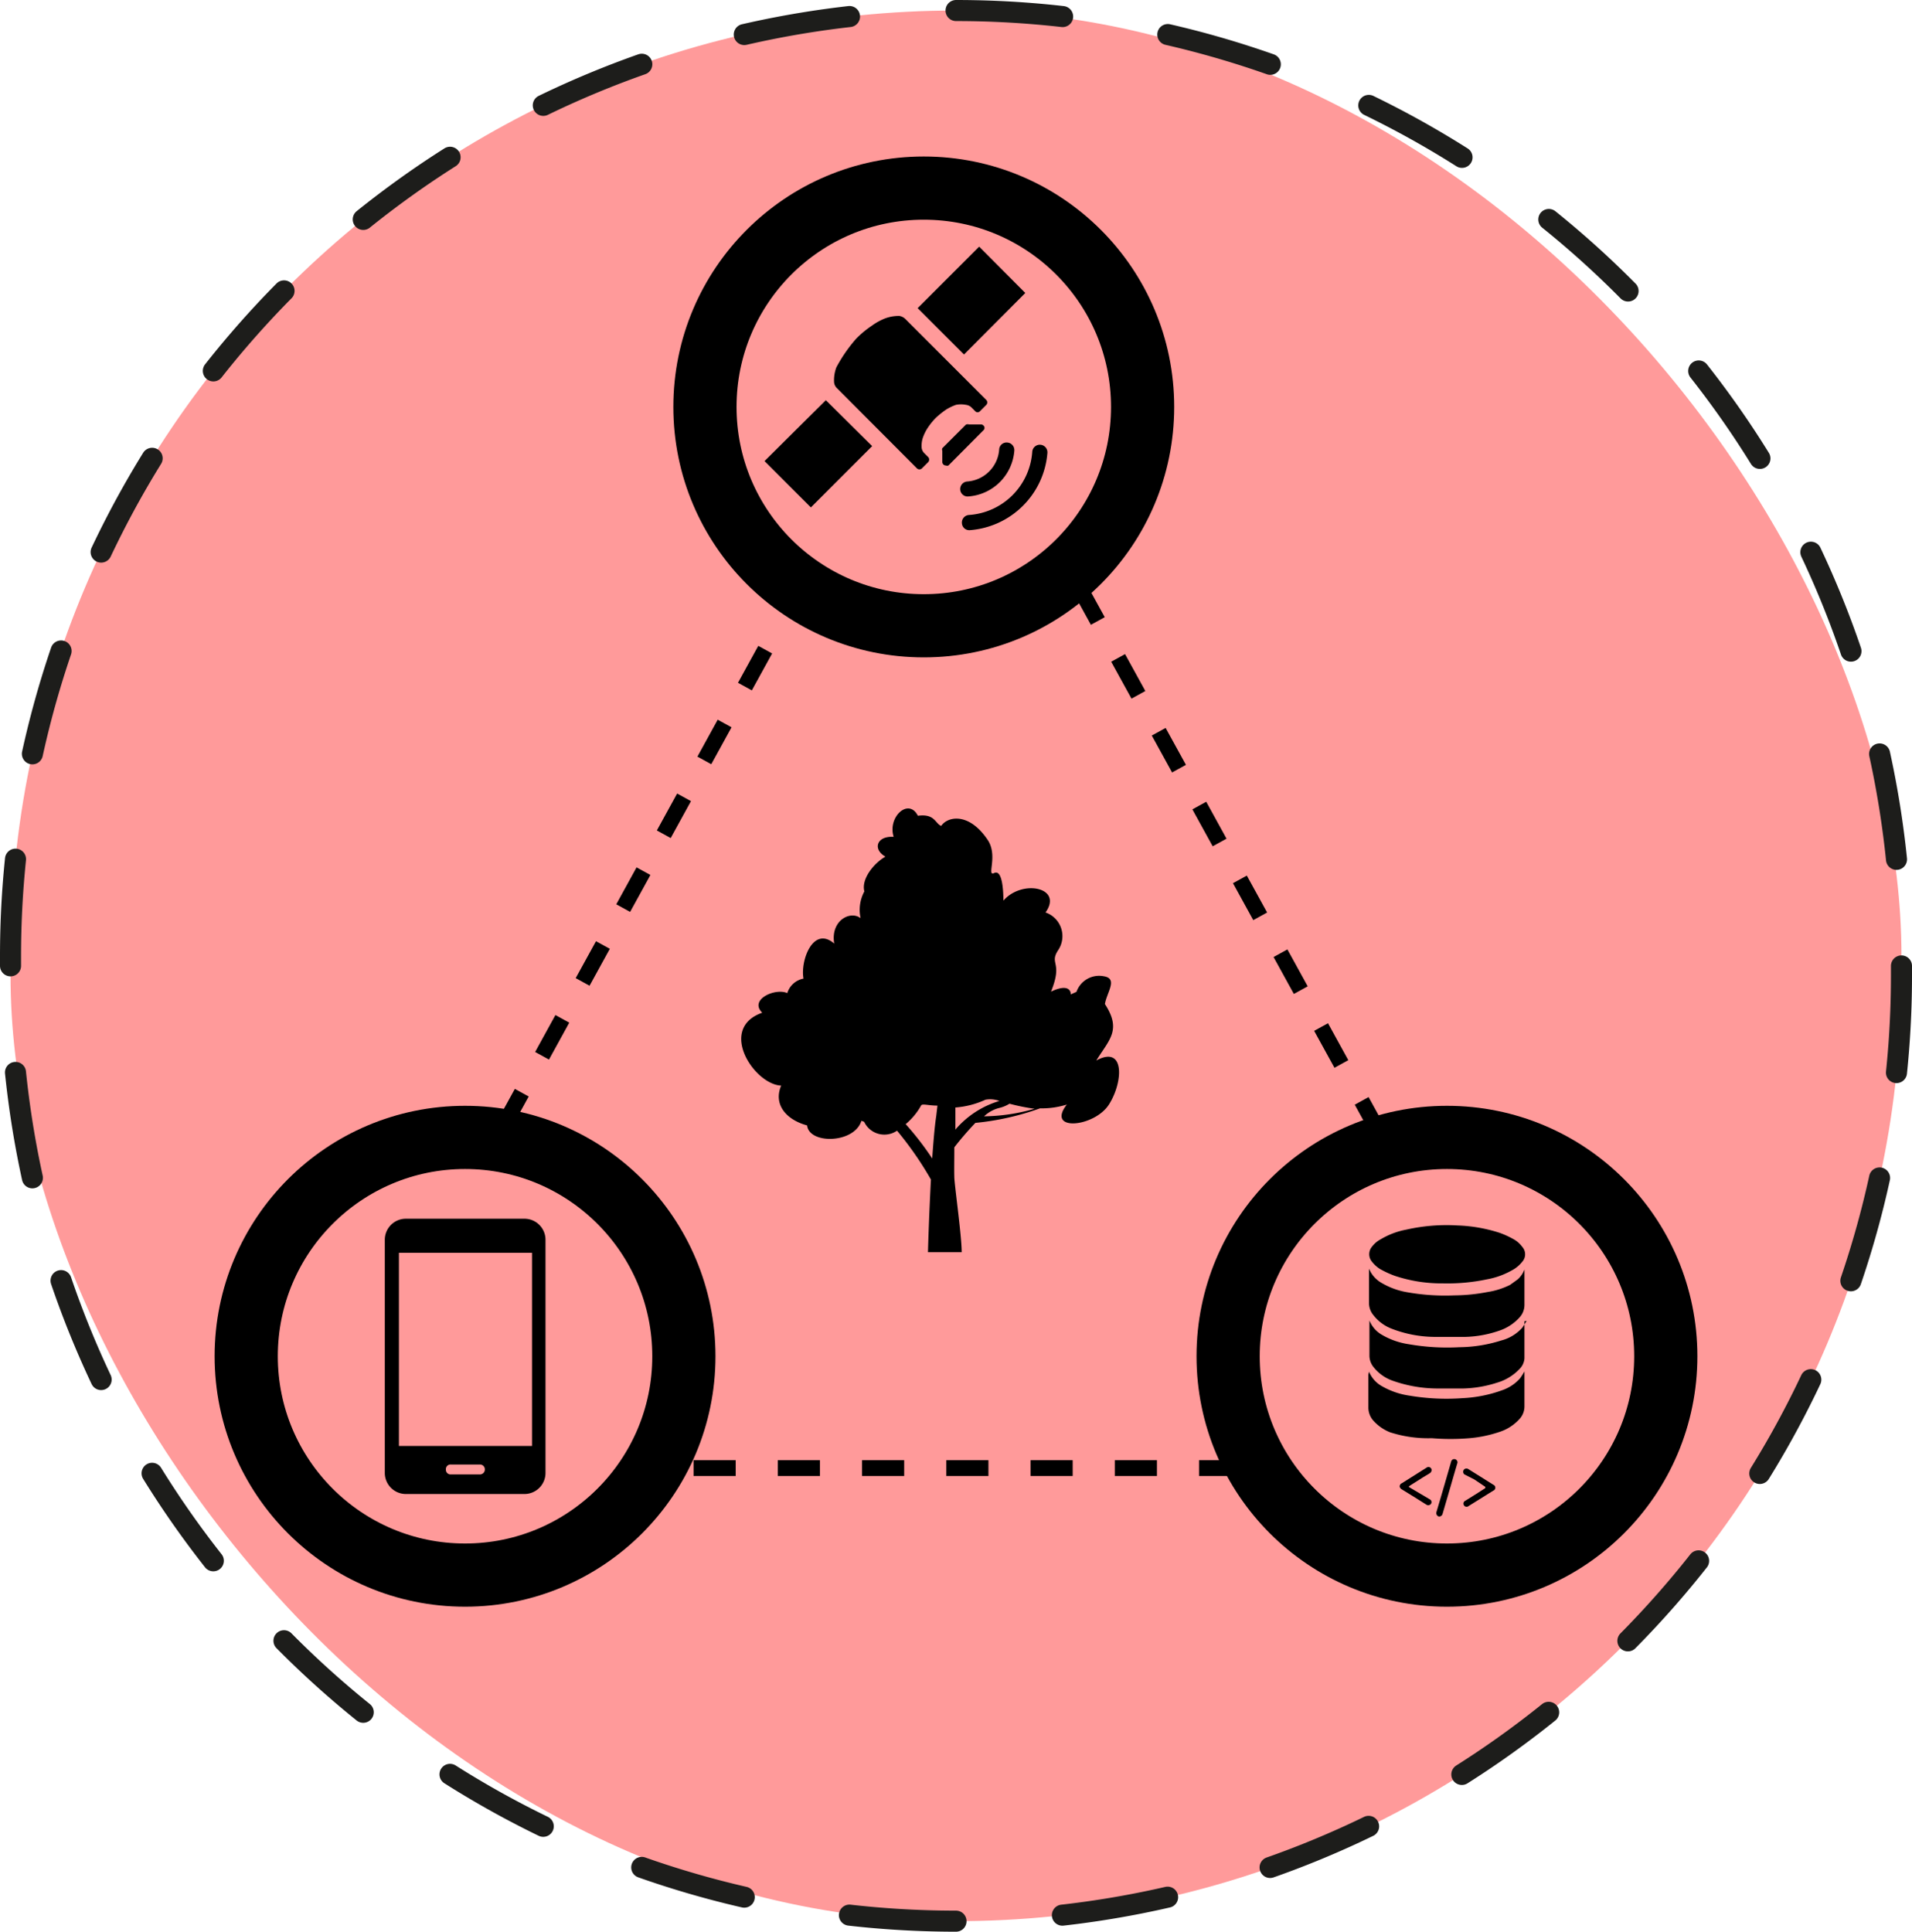 <svg xmlns="http://www.w3.org/2000/svg" viewBox="0 0 90.78 91.71"><rect x="0.5" y="0.5" width="89.78" height="90.71" rx="44.89" fill="#ff9a9a"/><path d="M45.39,91.21A44.89,44.89,0,0,1,.5,46.32v-.93a44.89,44.89,0,0,1,89.78,0v.93A44.89,44.89,0,0,1,45.39,91.21Z" fill="none" stroke="#1d1d1b" stroke-linecap="round" stroke-linejoin="round" stroke-dasharray="5.07 5.07"/><line x1="23.81" y1="53.63" x2="37.47" y2="28.77" fill="none" stroke="#000" stroke-miterlimit="10" stroke-width="0.75" stroke-dasharray="2"/><line x1="58.93" y1="69.7" x2="31.87" y2="69.7" fill="none" stroke="#000" stroke-miterlimit="10" stroke-width="0.75" stroke-dasharray="2"/><line x1="51.16" y1="27.73" x2="65.61" y2="54.01" fill="none" stroke="#000" stroke-miterlimit="10" stroke-width="0.75" stroke-dasharray="2"/><circle cx="68.7" cy="64.39" r="10.39" fill="none" stroke="#000" stroke-miterlimit="10" stroke-width="3"/><path d="M68.49,60.93a7,7,0,0,1-2.27-.36,4.58,4.58,0,0,1-.71-.33,1.5,1.5,0,0,1-.37-.34.55.55,0,0,1,0-.71,1.25,1.25,0,0,1,.41-.35,3.7,3.7,0,0,1,1.21-.46,8.7,8.7,0,0,1,2.44-.2,7.28,7.28,0,0,1,2,.35,4.19,4.19,0,0,1,.71.33,1.26,1.26,0,0,1,.36.33.53.53,0,0,1,0,.72,1.54,1.54,0,0,1-.38.34,3.8,3.8,0,0,1-1.3.49,9.07,9.07,0,0,1-2.07.19"/><path d="M65,65.12a1.39,1.39,0,0,0,.63.7,3.66,3.66,0,0,0,1.29.44,10.55,10.55,0,0,0,2.51.12A6.38,6.38,0,0,0,71.33,66a2,2,0,0,0,.84-.56,3.7,3.7,0,0,0,.21-.33v.06c0,.53,0,1.06,0,1.59a.88.88,0,0,1-.21.58,2.18,2.18,0,0,1-1,.65,6,6,0,0,1-1.4.29,10.69,10.69,0,0,1-1.79,0A5.88,5.88,0,0,1,66,68a2.11,2.11,0,0,1-.8-.56.93.93,0,0,1-.23-.62c0-.52,0-1,0-1.56Z"/><path d="M65,60.23a1.37,1.37,0,0,0,.6.68,3.55,3.55,0,0,0,1.15.43,10.31,10.31,0,0,0,2.29.16,8.57,8.57,0,0,0,1.59-.16A3.63,3.63,0,0,0,71.7,61l.36-.26a1.19,1.19,0,0,0,.32-.47v.08c0,.53,0,1.06,0,1.59a.88.88,0,0,1-.21.58,2.26,2.26,0,0,1-1,.66,5.31,5.31,0,0,1-1.58.29c-.5,0-1,0-1.52,0a5.74,5.74,0,0,1-2-.39,2,2,0,0,1-.86-.64A.9.9,0,0,1,65,61.9c0-.53,0-1.07,0-1.6Z"/><path d="M72.38,62.73c0,.58,0,1.17,0,1.76a.79.79,0,0,1-.24.51,2.4,2.4,0,0,1-1.08.65,5.63,5.63,0,0,1-1.58.27c-.43,0-.85,0-1.28,0a6.42,6.42,0,0,1-2.08-.37,2,2,0,0,1-.9-.64.87.87,0,0,1-.2-.56c0-.52,0-1.05,0-1.57v-.09a1.36,1.36,0,0,0,.59.68,3.55,3.55,0,0,0,1.29.45,10.58,10.58,0,0,0,2.38.14,6.75,6.75,0,0,0,2-.32,2,2,0,0,0,1-.61,2.8,2.8,0,0,0,.2-.32"/><path d="M66.88,70.59l0,0,1,.59a.15.15,0,0,1,.08.18.16.16,0,0,1-.23.08l-.54-.34-.65-.4c-.08-.06-.11-.14-.06-.21a.09.09,0,0,1,.06-.06l1.19-.75a.15.15,0,0,1,.24.09.18.18,0,0,1-.08.17l-.33.2-.63.4Z"/><path d="M70.52,70.59,70,70.24,69.53,70a.16.16,0,0,1,0-.25.17.17,0,0,1,.19,0l.56.35.62.39a.15.15,0,0,1,0,.28l-1.17.73a.15.15,0,0,1-.24-.07.15.15,0,0,1,.08-.18l.53-.33.42-.27Z"/><path d="M68.2,71.79v0c.24-.8.47-1.6.7-2.4a.15.15,0,0,1,.19-.11.15.15,0,0,1,.1.2c-.15.5-.29,1-.44,1.51l-.26.89a.17.17,0,0,1-.17.12A.17.17,0,0,1,68.2,71.79Z"/><path d="M52.05,50.35c.62-1,1.21-1.45.41-2.68.09-.56.63-1.21-.05-1.32a1.14,1.14,0,0,0-1.3.74l-.27.12c0-.26-.23-.47-.94-.13.59-1.45-.12-1.29.36-2a1.19,1.19,0,0,0-.62-1.76c.85-1.19-1.11-1.59-2-.56,0-.58-.07-1.49-.44-1.31s.2-.83-.31-1.58c-.89-1.32-1.9-1.11-2.2-.66-.29-.1-.29-.59-1.11-.48-.44-.87-1.45.06-1.15,1-.82-.05-1,.6-.39.94-.55.31-1.16,1.07-1,1.65a1.84,1.84,0,0,0-.18,1.27c-.5-.38-1.44.13-1.25,1.21-1-.87-1.62.81-1.46,1.66a1,1,0,0,0-.77.69c-.56-.26-1.83.3-1.19.93-2.13.75-.38,3.41.9,3.46-.38.89.23,1.62,1.23,1.89.1.91,2.25.86,2.58-.22l.13.05a1.06,1.06,0,0,0,1.56.42h0A16.07,16.07,0,0,1,44.2,56c-.08,1.5-.13,3-.14,3.45h1.6c0-.77-.34-3.17-.35-3.56s0-.76,0-1.42a15,15,0,0,1,1-1.16,12.57,12.57,0,0,0,3.07-.69,3.94,3.94,0,0,0,1.27-.18c-1,1.3,1.31,1.08,2,0S53.41,49.6,52.05,50.35ZM44.45,53c-.07.44-.13,1.17-.19,2A14,14,0,0,0,43,53.37a3.14,3.14,0,0,0,.73-.88c.05-.11.33,0,.78,0Zm.91.65c0-.33,0-.69,0-1.07a4.14,4.14,0,0,0,1.43-.37,1.26,1.26,0,0,1,.66.06A4.39,4.39,0,0,0,45.36,53.63Zm1.31-.6a1.65,1.65,0,0,1,.74-.44,1.65,1.65,0,0,0,.52-.21,9.62,9.62,0,0,0,1.19.24A9,9,0,0,1,46.67,53Z"/><circle cx="43.86" cy="19.32" r="10.39" fill="none" stroke="#000" stroke-miterlimit="10" stroke-width="3"/><path d="M43.76,21.27a1.24,1.24,0,0,1,.05-.47,2.15,2.15,0,0,1,.22-.46,3.13,3.13,0,0,1,.4-.5,4,4,0,0,1,.5-.4,2.43,2.43,0,0,1,.46-.22,1.23,1.23,0,0,1,.47,0,.45.45,0,0,1,.26.12l.18.18a.15.15,0,0,0,.23,0l.3-.3a.17.17,0,0,0,0-.23L43,15.16A.53.53,0,0,0,42.7,15a1.87,1.87,0,0,0-.66.11,2.82,2.82,0,0,0-.64.35,4.8,4.8,0,0,0-.74.61,7.14,7.14,0,0,0-.95,1.37,1.72,1.72,0,0,0-.11.67.44.44,0,0,0,.15.33l3.79,3.8a.17.17,0,0,0,.23,0l.3-.3a.18.18,0,0,0,0-.24l-.18-.18A.43.43,0,0,1,43.76,21.27Zm-.19-6.64,2.2,2.2,2.91-2.92-2.19-2.2Zm2.29,5.53-1.12,1.12a.16.16,0,0,0,0,.12v.54a.17.17,0,0,0,.17.16.17.17,0,0,0,.12,0l1.66-1.67a.15.15,0,0,0,0-.23.16.16,0,0,0-.11-.05H46A.21.21,0,0,0,45.86,20.16Zm.06,2.7a.36.36,0,0,0-.33.38.35.35,0,0,0,.38.33,2.36,2.36,0,0,0,2.19-2.18.36.36,0,0,0-.34-.38.35.35,0,0,0-.38.33A1.64,1.64,0,0,1,45.92,22.86ZM46,24.45a.36.36,0,0,0-.33.39.35.35,0,0,0,.38.33,4,4,0,0,0,3.68-3.67.36.36,0,0,0-.72-.05A3.23,3.23,0,0,1,46,24.45ZM36.3,21.89l2.2,2.2,2.91-2.91L39.21,19Z"/><circle cx="22.08" cy="64.39" r="10.39" fill="none" stroke="#000" stroke-miterlimit="10" stroke-width="3"/><path d="M19.27,57.86H24.9a1,1,0,0,1,1,1V69.93a1,1,0,0,1-1,1H19.27a1,1,0,0,1-1-1V58.86A1,1,0,0,1,19.27,57.86ZM21.41,70a.22.22,0,0,1-.24-.23.22.22,0,0,1,.24-.24h1.38a.23.23,0,0,1,.23.24.23.23,0,0,1-.23.23ZM18.94,59.48v9.17h6.32V59.48Z" fill-rule="evenodd"/></svg>
